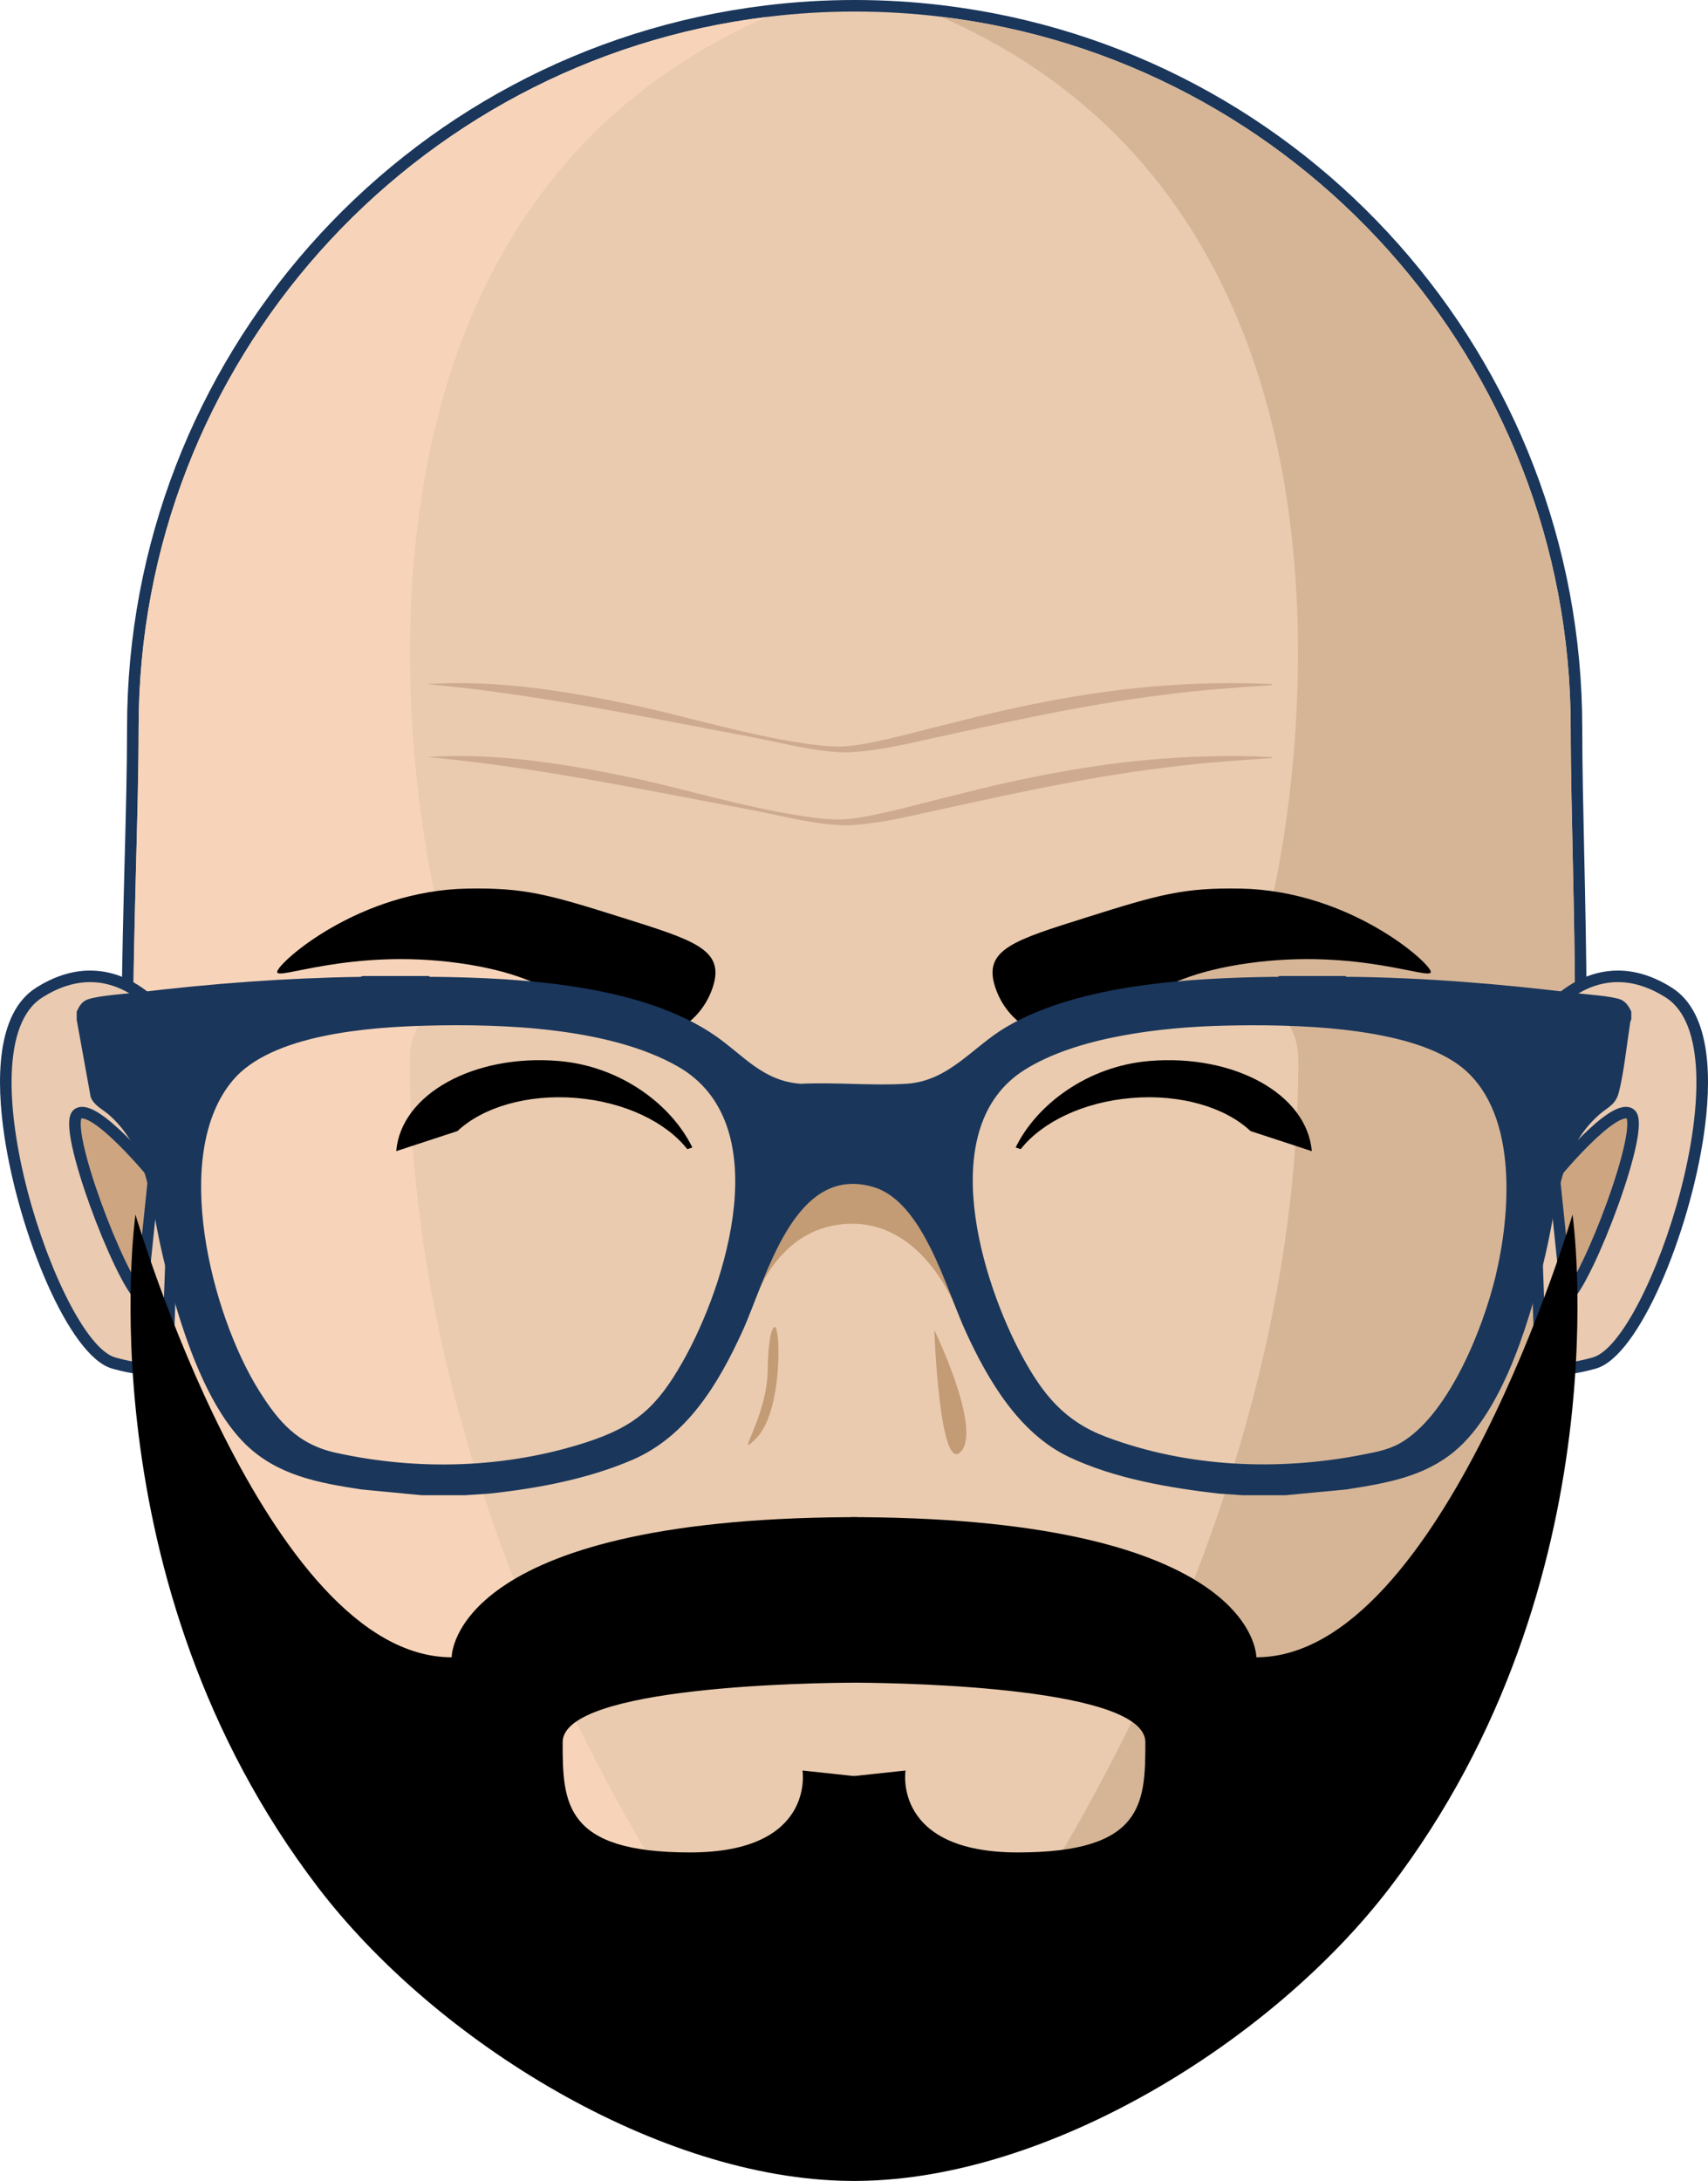 <?xml version="1.0" encoding="UTF-8"?><svg id="Camada_1" xmlns="http://www.w3.org/2000/svg" viewBox="0 0 295.754 377.492"><defs><style>.cls-1{fill:#d6b596;}.cls-2{fill:#cda681;stroke:#1a365b;stroke-miterlimit:10;stroke-width:2px;}.cls-3{fill:#eacbaf;}.cls-4{fill:#c39b75;}.cls-5{fill:none;}.cls-6{fill:#eacab0;}.cls-7{fill:#f7d4b9;}.cls-8{fill:#2d3041;}.cls-9{fill:#ceab90;}.cls-10{fill:#1a365b;}</style></defs><path class="cls-3" d="M147.021,360.44c-16.164,0-30.964-2.133-43.987-6.339C17.974,326.556,20.855,215.533,22.577,149.199c.219-8.413.425-16.358.425-23.209C23.001,62.897,70.153,9.566,132.68,1.938c4.995-.622,10.147-.938,15.312-.938,5.033,0,10.083.302,15.01.897,62.698,7.498,109.979,60.847,109.979,124.093,0,6.353.16,13.642.329,21.359,1.464,66.644,3.913,178.185-81.354,206.46-13.265,4.399-28.383,6.631-44.935,6.631Z"/><path class="cls-10" d="M147.991,2c5.04,0,10.01.3,14.89.89,61.46,7.35,109.1,59.66,109.1,123.1,0,60.32,14.2,195.52-80.34,226.87-12.78,4.24-27.55,6.58-44.62,6.58-16.68,0-31.14-2.24-43.68-6.29C8.201,322.34,24.001,186.5,24.001,125.99,24.001,62.65,71.491,10.41,132.801,2.93c4.98-.62,10.05-.93,15.19-.93M147.991,0c-5.205,0-10.398.318-15.437.945C69.531,8.634,22.001,62.392,22.001,125.99c0,6.838-.206,14.777-.424,23.183-1.729,66.613-4.622,178.104,81.148,205.88,13.124,4.238,28.026,6.387,44.296,6.387,16.662,0,31.886-2.248,45.25-6.682,85.968-28.508,83.509-140.511,82.039-207.431-.169-7.712-.329-14.996-.329-21.337,0-63.752-47.66-117.528-110.862-125.086-4.962-.6-10.052-.904-15.128-.904h0Z"/><path class="cls-1" d="M191.641,352.86l-23.2-8.79s56.37-72.95,56.37-160.51c0-18.27-30.97-9.48-31.95-9.2l27.39-18.72S248.651,40.43,162.881,2.89c61.46,7.35,109.1,59.66,109.1,123.1,0,60.32,14.2,195.52-80.34,226.87Z"/><path class="cls-7" d="M75.501,155.64l27.39,18.72c-.98-.28-31.95-9.07-31.95,9.2,0,87.56,56.37,160.51,56.37,160.51l-23.97,9.08C8.201,322.34,24.001,186.5,24.001,125.99,24.001,62.65,71.491,10.41,132.801,2.93c-85.68,37.57-57.3,152.71-57.3,152.71Z"/><path class="cls-6" d="M270.427,236.892c-1.675,0-2.828-.447-3.427-1.329-.551-.812-.425-1.685-.315-2.101l-1.949-53.894.133-.241c.23-.422,5.765-10.338,15.279-10.338,2.908,0,5.88.95,8.833,2.825,5.11,3.244,6.903,11.959,5.05,24.538-2.405,16.317-10.954,37.604-17.963,39.566-2.307.646-4.205.974-5.641.974h0Z"/><path class="cls-10" d="M280.148,169.989c2.497,0,5.276.752,8.297,2.669,13.944,8.851-2.918,59.574-12.647,62.298-2.432.681-4.155.936-5.371.936-3.648,0-2.736-2.298-2.736-2.298l-1.946-53.787s5.371-9.818,14.403-9.818M280.148,167.989c-10.101,0-15.915,10.415-16.157,10.858l-.264.483.02.55,1.934,53.475c-.177.796-.13,1.855.492,2.771.796,1.173,2.228,1.767,4.254,1.767,1.549,0,3.482-.33,5.91-1.01,7.479-2.094,16.184-23.428,18.683-40.385,1.354-9.192,1.5-21.083-5.503-25.528-3.115-1.978-6.268-2.98-9.368-2.98h0Z"/><path class="cls-2" d="M271.288,224.63c3.69-3.058,13.841-29.781,10.998-31.824s-13.197,10.584-13.197,10.584l2.198,21.24Z"/><path class="cls-6" d="M25.328,236.892c-1.437,0-3.334-.328-5.641-.974-7.009-1.961-15.558-23.248-17.963-39.563-1.854-12.582-.062-21.297,5.049-24.541,2.953-1.875,5.925-2.825,8.833-2.825,9.515,0,15.049,9.916,15.279,10.338l.133.241-1.949,53.894c.109.416.236,1.289-.315,2.101-.6.882-1.752,1.329-3.426,1.329Z"/><path class="cls-10" d="M15.606,169.989c9.031-.001,14.403,9.818,14.403,9.818l-1.946,53.787s.912,2.298-2.736,2.298c-1.216,0-2.939-.255-5.371-.936-9.728-2.723-26.591-53.447-12.647-62.298,3.021-1.917,5.799-2.668,8.297-2.669M15.608,167.989v2l-0-2h-.001c-3.102 0-6.253,1.003-9.368,2.98-7.003,4.445-6.858,16.335-5.503,25.528,2.499,16.957,11.204,38.291,18.683,40.385,2.428.68,4.361,1.01,5.91,1.01,2.026,0,3.458-.595,4.254-1.767.622-.916.669-1.975.492-2.771l1.935-53.475.02-.55-.264-.483c-.243-.443-6.057-10.858-16.156-10.858h0Z"/><path class="cls-2" d="M24.467,224.63c-3.69-3.058-13.841-29.781-10.998-31.824s13.197,10.584,13.197,10.584l-2.198,21.24Z"/><path d="M123.462,170.755c2.051-6.44-3.319-8.018-15.874-11.976s-16.775-5.153-26.645-4.976c-18.721.335-32.632,12.665-32.942,14.372s12.525-4.098,31.468-1.474,20.607,10.086,27.967,12.339,13.975-1.845,16.026-8.285Z"/><path d="M172.292,170.755c-2.051-6.44,3.319-8.018,15.874-11.976,12.555-3.958,16.775-5.153,26.645-4.976,18.721.335,32.632,12.665,32.942,14.372s-12.525-4.098-31.468-1.474c-18.943,2.624-20.607,10.086-27.967,12.339-7.36,2.253-13.975-1.845-16.026-8.285Z"/><path d="M272.297,210.232s-22.56,76.62-54.75,76.62c0-.48-.35-23.84-68.61-24.25-.07,0-.15-.01-.22,0-.24-.02-.48-.02-.73-.02-.33,0-.63,0-.93.02h-.02c-.07-.01-.15,0-.22,0-68.26.41-68.61,23.77-68.61,24.25-32.19,0-54.75-76.62-54.75-76.62,0,0-9.04,63.36,31.67,116.53,20.46,26.72,59.08,50.39,91.91,50.72.23.01.47.01.7.01h.28c.23,0,.47,0,.7-.01,32.83-.33,71.45-24,91.91-50.72,40.71-53.17,31.67-116.53,31.67-116.53ZM176.267,320.632c-21.78,0-19.47-14.18-19.47-14.18l-8.08.87-.71.08-.13-.01-.13.01-.71-.08-8.08-.87s2.31,14.18-19.47,14.18-22.06-8.52-22.06-19.08c0-9.76,43.87-10.28,50.45-10.3h.82c8.77.07,49.63.88,49.63,10.3,0,10.56-.28,19.08-22.06,19.08Z"/><path class="cls-8" d="M149.485,377.492v-.01c-.23.01-.47.01-.7.01h.7ZM148.645,307.392l.13.01.71-.08v-.02l-.84.09Z"/><path class="cls-8" d="M147.805,307.302v.02l.71.08.13-.01-.84-.09ZM147.805,377.492h.7c-.23,0-.47,0-.7-.01v.01Z"/><path class="cls-8" d="M149.466,262.583v.022c-.303-.022-.605-.022-.928-.022h.928Z"/><path class="cls-8" d="M148.538,262.583c-.324,0-.648,0-.95.022v-.022h.95Z"/><path class="cls-8" d="M181.765,190.312h.01c-.01.01-.02.03-.02.04l.01-.04Z"/><path class="cls-9" d="M73.949,131.033c12.397-.823,24.818,1.312,36.899,3.876,9.046,2.071,17.954,4.696,27.114,6.188,2.973.459,6.115.953,9.112.645,5.26-.578,12.744-2.795,17.975-4.034,11.994-3.092,24.231-5.524,36.61-6.423,6.19-.47,12.405-.529,18.589-.267v.2c-6.175.403-12.323.831-18.433,1.635-15.325,1.857-30.325,5.4-45.403,8.663-3.037.625-6.117,1.153-9.269,1.32-5.527.169-12.97-1.958-18.399-2.904-18.097-3.405-36.779-7.28-54.795-8.897h0Z"/><path class="cls-9" d="M73.949,118.409c12.397-.823,24.818,1.312,36.899,3.876,9.046,2.071,17.954,4.696,27.114,6.188,2.973.459,6.115.953,9.112.645,5.26-.578,12.744-2.796,17.975-4.034,11.994-3.092,24.231-5.524,36.61-6.423,6.19-.47,12.405-.529,18.589-.267v.2c-6.175.403-12.323.831-18.433,1.635-15.325,1.857-30.325,5.4-45.403,8.663-3.037.625-6.117,1.153-9.269,1.32-5.527.169-12.97-1.958-18.399-2.904-18.097-3.405-36.779-7.28-54.795-8.897h0Z"/><path class="cls-5" d="M144.928,2.052c.722-.026,1.446-.042,2.173-.042-.727.005-1.45.025-2.173.042Z"/><path class="cls-5" d="M271.981,125.99C271.981,57.511,216.468,1.998,147.989,1.998S23.997,57.511,23.997,125.99s-20.235,233.455,123.023,233.455,124.961-164.976,124.961-233.455Z"/><path class="cls-4" d="M134.237,229.686c1.021,1.149,1.021,14.809-3.191,19.149s1.712-3.191,1.877-11.489,1.314-7.66,1.314-7.66Z"/><path class="cls-4" d="M161.781,230.197s8.298,17.106,4.596,21.064-4.596-21.064-4.596-21.064Z"/><path class="cls-4" d="M130.917,224.63s4.009-12.817,16.671-12.817,18.038,14.853,18.038,14.853l-1.802-31.194h-30.383l-2.524,29.157Z"/><path class="cls-10" d="M74.27,168.933c.146.232.532.14.769.143,15.185.159,36.146,1.364,48.907,10.258,4.858,3.386,8.192,7.812,14.742,8.252,5.982-.291,12.296.367,18.239.001,7.434-.458,11.45-6.385,17.354-9.845,12.654-7.416,31.991-8.488,46.434-8.666.237-.003.623.09.769-.143h11.497c.146.232.532.14.769.143,12.951.136,26.245,1.241,39.101,2.819,1.953.24,6.095.492,7.737,1.096.911.335,1.506,1.263,1.885,2.111v1.402c-.183.187-.198.557-.238.814-.566,3.661-1.027,8.178-1.904,11.695-.565,2.267-1.916,2.585-3.468,3.963-6.791,6.03-7.169,14.922-9.04,23.207-2.455,10.874-7.193,27.764-15.989,35.045-5.382,4.455-11.946,5.506-18.663,6.574l-10.565,1.001h-7.431l-4.135-.282c-8.592-.992-18.059-2.605-25.919-6.328-8.674-4.108-14.068-13.347-17.92-21.757-3.411-7.447-7.344-22.432-15.959-24.98-13.837-4.093-18.533,15.89-22.688,24.981-4.133,9.043-9.586,18.191-19.097,22.263-7.735,3.312-16.4,4.936-24.743,5.822l-4.135.282h-7.571l-10.425-1.001c-7.388-1.125-14.537-2.415-20.073-7.828-7.845-7.671-12.373-23.783-14.72-34.352-1.799-8.103-2.229-16.771-8.899-22.646-1.119-.986-2.64-1.628-3.193-3.117l-2.418-13.355v-1.402c.453-.977.906-1.785,1.991-2.145,1.995-.662,6.455-.928,8.752-1.202,12.727-1.523,25.59-2.493,38.41-2.676l.339-.146h11.497ZM73.82,177.527c-9.803.262-26.727,1.462-33.476,9.427-10.888,12.85-3.655,40.646,4.424,53.612,3.436,5.514,6.793,9.429,13.372,10.883,14.261,3.152,29.454,2.701,43.358-1.798,8.533-2.761,12.271-6.131,16.679-13.886,7.693-13.535,16.333-41.368-.771-51.153-11.781-6.74-30.264-7.441-43.586-7.085ZM211.921,177.527c-10.65.256-25.38,1.89-34.534,7.667-15.643,9.873-7.457,36.536-.372,49.589,3.589,6.612,7.332,11.227,14.533,13.929,14.105,5.292,29.809,5.946,44.547,3.041,2.591-.511,4.77-.906,7.024-2.369,7.965-5.171,13.69-19.508,15.844-28.46,2.585-10.741,3.89-27.796-5.37-35.799-8.884-7.677-30.38-7.869-41.671-7.598Z"/><path d="M227.144,199.247l-10.609-3.478c-4.347-4.086-12.044-6.43-20.566-5.725-8.431.697-15.553,4.196-19.223,8.854l-.882-.278c3.593-7.391,12.398-14.089,23.184-14.981,14.7-1.215,27.283,5.772,28.096,15.608Z"/><path d="M68.61,199.247l10.609-3.478c4.347-4.086,12.044-6.43,20.566-5.725,8.431.697,15.553,4.196,19.223,8.854l.882-.278c-3.593-7.391-12.398-14.089-23.184-14.981-14.7-1.215-27.283,5.772-28.096,15.608Z"/></svg>